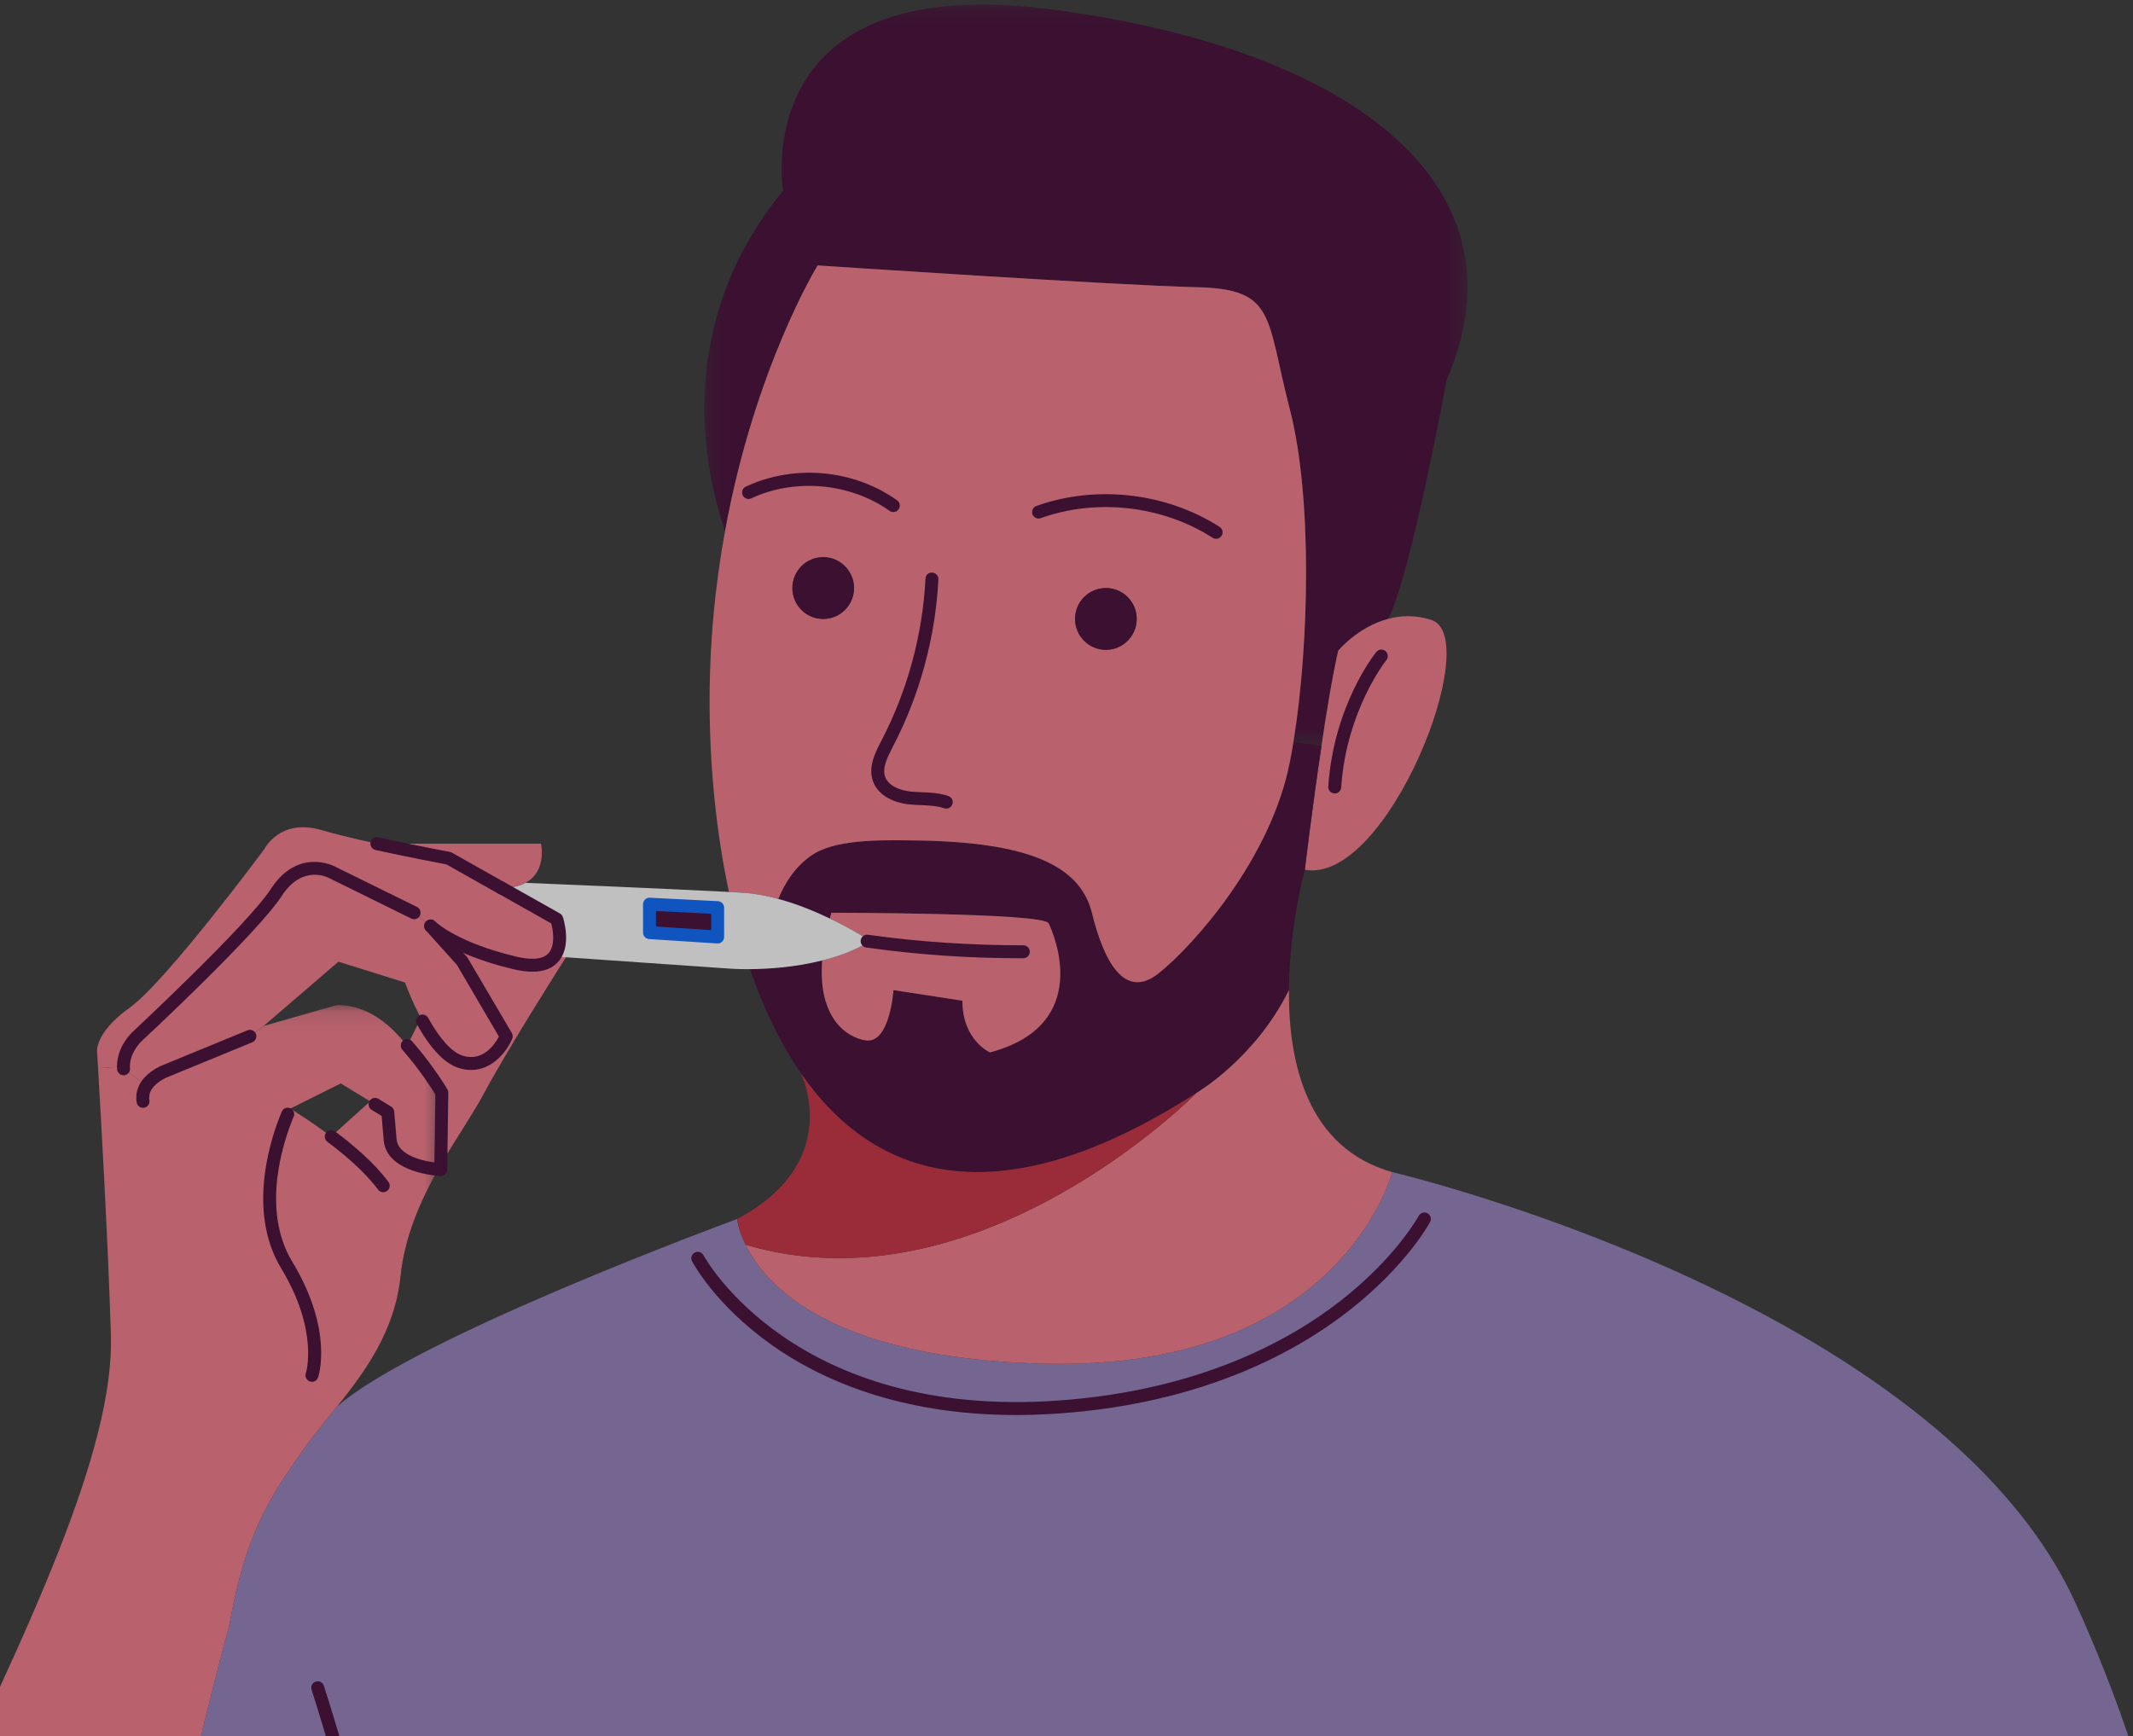 <?xml version="1.0" encoding="UTF-8"?>
<svg width="113px" height="92px" viewBox="0 0 113 92" version="1.1" xmlns="http://www.w3.org/2000/svg" xmlns:xlink="http://www.w3.org/1999/xlink">
    <rect x="0" y="0" width="113" height="92" fill="#333333" stroke="none"/>
    <title>sintomas-covid</title>
    <defs>
        <polygon id="path-1" points="0.236 0.14 40.666 0.14 40.666 39.422 0.236 39.422"></polygon>
        <polygon id="path-3" points="0 0.117 32.408 0.117 32.408 63.519 0 63.519"></polygon>
    </defs>
    <g id="Page-1" stroke="none" stroke-width="1" fill="none" fill-rule="evenodd" opacity="0.69">
        <g id="App-Início" transform="translate(-19, -146)">
            <g id="conteudo" transform="translate(18, 131)">
                <g id="sintomas">
                    <g id="Group-121">
                        <g id="sintomas-covid" transform="translate(-8, 15)">
                            <path d="M103.847,113.84 L103.847,116.638 L103.847,116.659 L32.042,116.659 L32.042,116.638 C31.772,114.095 31.341,111.414 30.822,108.755 C26.658,102.538 17.746,101.274 17.746,101.274 C18.761,94.721 21.143,86.138 21.143,86.138 C21.998,81.207 23.334,79.264 25.102,76.765 C25.614,76.042 26.22,75.311 26.834,74.544 C26.841,74.537 26.848,74.53 26.856,74.53 C31.005,70.847 48.056,64.587 48.056,64.587 C48.056,64.587 48.1,65.142 48.501,65.953 C49.532,68.086 52.987,71.995 64.369,72.257 C80.075,72.623 82.756,62.103 82.756,62.103 C82.756,62.103 111.671,68.912 118.976,84.983 C126.281,101.055 124.82,112.013 124.82,112.013 L122.782,112.188 L103.847,113.84 Z" id="Fill-1" fill="#917DBA"></path>
                            <g id="Group-7" transform="translate(46.08, 0.1)">
                                <mask id="mask-2" fill="white">
                                    <use xlink:href="#path-1"></use>
                                </mask>
                                <g id="Clip-6"></g>
                                <path d="M18.741,0.412 C35.091,2.603 43.923,10.003 39.554,20.048 C39.554,20.048 37.626,30.546 36.45,32.694 C34.85,33.118 33.812,34.381 33.812,34.381 C33.513,35.696 33.199,37.567 32.929,39.422 L31.446,39.196 C32.286,33.994 32.446,26.207 31.256,21.597 C29.977,16.673 30.525,15.212 26.324,15.117 C22.124,15.022 6.235,13.963 6.235,13.963 C6.235,13.963 2.904,19.376 1.326,28.062 L1.318,28.062 C1.318,27.675 -2.576,18.529 4.408,10.003 C4.408,10.003 2.399,-1.78 18.741,0.412" id="Fill-5" fill="#3F0030" mask="url(#mask-2)"></path>
                            </g>
                            <path d="M84.824,32.845 C87.658,33.751 82.479,46.9 78.124,46.082 C78.124,46.082 78.512,42.824 79.009,39.522 C79.279,37.667 79.593,35.796 79.893,34.481 C79.893,34.481 80.93,33.218 82.53,32.794 C83.209,32.604 83.984,32.575 84.824,32.845" id="Fill-8" fill="#F57788"></path>
                            <path d="M77.525,39.296 L79.008,39.522 C78.512,42.824 78.125,46.082 78.125,46.082 C78.125,46.082 77.306,49.048 77.285,52.46 C75.495,56.091 72.404,57.895 72.404,57.895 C61.899,64.66 55.325,62.49 51.431,56.872 C51.424,56.865 51.424,56.858 51.424,56.858 C50.32,55.258 49.429,53.381 48.735,51.35 C49.685,51.342 51.117,51.255 52.556,50.889 C52.329,53.936 53.842,54.973 54.872,55.127 C56.15,55.302 56.333,52.46 56.333,52.46 L59.985,53.023 C59.985,55.127 61.446,55.762 61.446,55.762 C66.925,54.301 64.821,49.458 64.551,48.917 C64.281,48.362 53.045,48.362 53.045,48.362 C53.016,48.464 52.987,48.566 52.965,48.668 C52.169,48.289 51.219,47.894 50.233,47.631 C50.561,46.82 51.087,45.966 51.949,45.352 C53.162,44.483 55.456,44.497 57.611,44.534 C63.36,44.621 66.209,45.805 66.845,48.362 C67.473,50.919 68.569,53.023 70.396,51.561 C72.222,50.101 76.335,45.505 77.335,40.362 C77.401,40.019 77.467,39.661 77.525,39.296" id="Fill-10" fill="#3F0030"></path>
                            <path d="M54.243,31.158 C54.243,30.259 53.513,29.521 52.607,29.521 C51.708,29.521 50.978,30.259 50.978,31.158 C50.978,32.063 51.708,32.794 52.607,32.794 C53.513,32.794 54.243,32.063 54.243,31.158 M69.219,32.794 C69.219,31.888 68.489,31.158 67.583,31.158 C66.684,31.158 65.954,31.888 65.954,32.794 C65.954,33.693 66.684,34.431 67.583,34.431 C68.489,34.431 69.219,33.693 69.219,32.794 M77.335,21.697 C78.526,26.307 78.366,34.094 77.526,39.296 C77.467,39.661 77.401,40.019 77.335,40.362 C76.335,45.505 72.222,50.1 70.395,51.561 C68.569,53.023 67.473,50.919 66.845,48.362 C66.21,45.805 63.361,44.621 57.611,44.534 C55.456,44.497 53.162,44.483 51.949,45.352 C51.087,45.966 50.562,46.82 50.233,47.631 C49.612,47.463 48.976,47.339 48.355,47.302 C48.136,47.288 47.888,47.273 47.617,47.259 C46.931,44.044 46.617,40.677 46.595,37.557 C46.565,34.131 46.894,30.975 47.406,28.162 C48.984,19.476 52.315,14.063 52.315,14.063 C52.315,14.063 68.204,15.123 72.404,15.217 C76.605,15.312 76.057,16.773 77.335,21.697" id="Fill-12" fill="#F57788"></path>
                            <path d="M77.284,52.46 C77.255,56.361 78.271,60.839 82.756,62.103 C82.756,62.103 80.075,72.623 64.369,72.258 C52.987,71.995 49.531,68.086 48.501,65.953 C60.877,69.62 72.405,57.895 72.405,57.895 C72.405,57.895 75.495,56.091 77.284,52.46" id="Fill-14" fill="#F57788"></path>
                            <path d="M67.583,31.158 C68.489,31.158 69.219,31.888 69.219,32.794 C69.219,33.693 68.489,34.431 67.583,34.431 C66.684,34.431 65.954,33.693 65.954,32.794 C65.954,31.888 66.684,31.158 67.583,31.158" id="Fill-16" fill="#3F0030"></path>
                            <path d="M55.069,49.881 C55.083,49.874 55.098,49.867 55.113,49.859 C55.113,49.859 54.236,49.282 52.965,48.669 C52.987,48.566 53.016,48.464 53.045,48.362 C53.045,48.362 64.281,48.362 64.551,48.917 C64.821,49.457 66.925,54.301 61.446,55.762 C61.446,55.762 59.985,55.126 59.985,53.022 L56.333,52.46 C56.333,52.46 56.15,55.302 54.872,55.126 C53.841,54.973 52.329,53.936 52.556,50.889 C53.425,50.678 54.302,50.356 55.069,49.881" id="Fill-18" fill="#F57788"></path>
                            <path d="M51.431,56.872 C55.325,62.49 61.899,64.66 72.404,57.895 C72.404,57.895 60.877,69.62 48.501,65.953 C48.1,65.142 48.056,64.587 48.056,64.587 C53.615,61.636 51.548,57.121 51.431,56.872" id="Fill-20" fill="#C8283B"></path>
                            <path d="M47.018,49.647 L47.018,48.092 L43.409,47.909 L43.409,49.414 L47.018,49.647 Z M55.069,49.881 C54.302,50.356 53.425,50.678 52.556,50.889 C51.117,51.255 49.685,51.342 48.735,51.35 C48.056,51.357 47.625,51.32 47.625,51.32 L38.983,50.721 L38.434,50.685 L38.383,50.648 C38.909,49.932 38.493,48.698 38.493,48.698 L35.564,47.047 C36.119,47.047 36.528,46.944 36.835,46.777 C37.2,46.791 44.089,47.076 47.617,47.259 C47.888,47.273 48.136,47.288 48.355,47.302 C48.976,47.339 49.612,47.463 50.233,47.631 C51.219,47.894 52.169,48.289 52.965,48.669 C54.236,49.282 55.113,49.859 55.113,49.859 C55.098,49.867 55.084,49.874 55.069,49.881 L55.069,49.881 Z" id="Fill-22" fill="#FFFFFF"></path>
                            <path d="M52.607,29.521 C53.513,29.521 54.243,30.259 54.243,31.158 C54.243,32.064 53.513,32.794 52.607,32.794 C51.708,32.794 50.978,32.064 50.978,31.158 C50.978,30.259 51.708,29.521 52.607,29.521" id="Fill-24" fill="#3F0030"></path>
                            <polygon id="Fill-26" fill="#3F0030" points="47.018 48.091 47.018 49.647 43.409 49.414 43.409 47.909"></polygon>
                            <path d="M38.435,50.685 L38.982,50.721 C38.982,50.721 36.002,55.397 34.658,57.895 C34.059,59.027 33.175,60.284 32.357,61.708 L32.408,57.895 C32.408,57.895 31.692,56.675 30.574,55.397 L30.581,55.39 L31.297,53.943 C31.823,54.922 32.554,55.974 33.379,56.252 C35.023,56.799 35.819,54.907 35.819,54.907 L33.504,50.955 L31.816,49.07 C31.955,49.202 33.16,50.276 36.243,51.014 C37.456,51.306 38.084,51.065 38.383,50.648 L38.435,50.685 Z" id="Fill-28" fill="#F57788"></path>
                            <path d="M38.493,48.698 C38.493,48.698 38.909,49.932 38.383,50.648 C38.084,51.065 37.456,51.306 36.243,51.014 C33.16,50.276 31.955,49.202 31.816,49.07 L31.801,49.056 L30.939,48.362 L26.563,46.207 C26.563,46.207 24.92,45.315 23.641,47.281 C22.363,49.246 16.277,54.907 16.277,54.907 C16.277,54.907 15.54,55.558 15.54,56.515 L14.195,56.595 C14.166,56.061 14.144,55.762 14.144,55.762 C14.144,55.762 13.962,54.761 15.876,53.388 C17.797,52.014 23.006,44.987 23.006,44.987 C23.006,44.987 23.824,43.343 26.015,43.978 C26.804,44.212 27.893,44.468 28.967,44.702 C30.895,45.125 32.773,45.476 32.773,45.476 L35.556,47.047 L35.564,47.047 L38.493,48.698 Z" id="Fill-30" fill="#F57788"></path>
                            <path d="M36.835,46.777 C36.528,46.945 36.119,47.047 35.564,47.047 L35.556,47.047 L32.773,45.476 C32.773,45.476 30.895,45.126 28.967,44.702 L37.66,44.702 C37.66,44.702 37.996,46.163 36.835,46.777" id="Fill-32" fill="#F57788"></path>
                            <path d="M33.503,50.955 L35.819,54.907 C35.819,54.907 35.023,56.799 33.379,56.251 C32.554,55.974 31.823,54.922 31.297,53.943 C30.778,52.964 30.457,52.058 30.457,52.058 L26.929,50.955 L22.969,54.359 L22.239,54.907 L17.797,56.734 C17.797,56.734 17.103,56.982 16.752,57.523 L15.547,56.631 C15.547,56.587 15.54,56.551 15.54,56.515 C15.54,55.558 16.277,54.907 16.277,54.907 C16.277,54.907 22.363,49.246 23.641,47.281 C24.92,45.315 26.563,46.207 26.563,46.207 L30.939,48.362 L31.801,49.056 L31.816,49.07 L33.503,50.955 Z" id="Fill-34" fill="#F57788"></path>
                            <g id="Group-38" transform="translate(0, 53.14)">
                                <mask id="mask-4" fill="white">
                                    <use xlink:href="#path-3"></use>
                                </mask>
                                <g id="Clip-37"></g>
                                <path d="M28.609,5.215 L27.053,4.266 L24.372,5.602 C24.372,5.602 25.38,6.201 26.549,7.086 L26.563,7.063 L28.609,5.215 Z M32.21,8.817 C31.275,10.483 30.435,12.367 30.216,14.493 C29.917,17.379 28.36,19.505 26.856,21.39 C26.848,21.39 26.841,21.397 26.834,21.404 C26.22,22.171 25.614,22.902 25.102,23.625 C23.334,26.123 21.998,28.067 21.143,32.998 C21.143,32.998 18.761,41.581 17.746,48.134 C17.746,48.134 26.658,49.398 30.822,55.615 C31.341,58.274 31.772,60.955 32.043,63.498 L32.043,63.519 L0.081,63.519 C0.081,63.519 -1.014,57.047 4.83,44.993 C10.674,32.939 15.057,23.625 14.875,17.598 C14.729,12.681 14.334,5.814 14.195,3.455 L15.54,3.374 C15.54,3.411 15.547,3.447 15.547,3.491 L16.752,4.382 C17.103,3.842 17.797,3.594 17.797,3.594 L22.239,1.767 L22.969,1.219 L26.804,0.124 C26.804,0.124 28.331,-0.059 29.851,1.468 C30.106,1.723 30.355,1.994 30.574,2.257 C31.692,3.535 32.408,4.755 32.408,4.755 L32.356,8.569 C32.305,8.649 32.262,8.737 32.21,8.817 L32.21,8.817 Z" id="Fill-36" fill="#F57788" mask="url(#mask-4)"></path>
                            </g>
                            <path d="M79.711,42.042 C79.703,42.042 79.695,42.042 79.687,42.041 C79.499,42.028 79.356,41.865 79.368,41.676 C79.657,37.373 81.821,34.657 81.913,34.543 C82.031,34.397 82.247,34.374 82.394,34.493 C82.541,34.612 82.564,34.827 82.445,34.975 C82.424,35.001 80.325,37.645 80.052,41.722 C80.04,41.903 79.889,42.042 79.711,42.042" id="Fill-39" fill="#3F0030"></path>
                            <path d="M63.051,50.772 C60.318,50.772 57.618,50.586 55.022,50.22 C55.004,50.222 54.943,50.215 54.881,50.205 C54.694,50.173 54.568,49.997 54.599,49.81 C54.631,49.623 54.809,49.496 54.993,49.529 C55.019,49.533 55.044,49.539 55.069,49.539 C57.733,49.911 60.425,50.085 63.213,50.086 L63.214,50.086 C63.403,50.086 63.556,50.239 63.557,50.428 C63.557,50.617 63.404,50.771 63.215,50.772 C63.161,50.772 63.106,50.772 63.051,50.772" id="Fill-41" fill="#3F0030"></path>
                            <path d="M59.131,42.845 C59.093,42.845 59.055,42.839 59.018,42.826 C58.643,42.695 58.234,42.679 57.801,42.66 C57.576,42.651 57.35,42.642 57.128,42.617 C56.174,42.5 55.491,42.057 55.251,41.4 C54.976,40.645 55.363,39.89 55.675,39.283 C57.068,36.618 57.878,33.645 58.029,30.665 C58.038,30.477 58.179,30.324 58.388,30.34 C58.577,30.35 58.723,30.511 58.713,30.7 C58.557,33.778 57.721,36.848 56.293,39.579 C56.008,40.135 55.722,40.692 55.895,41.166 C56.111,41.759 56.954,41.905 57.207,41.936 C57.411,41.959 57.62,41.967 57.83,41.976 C58.293,41.995 58.773,42.015 59.244,42.179 C59.422,42.241 59.517,42.437 59.454,42.615 C59.405,42.757 59.273,42.845 59.131,42.845" id="Fill-43" fill="#3F0030"></path>
                            <path d="M56.325,27.132 C56.257,27.132 56.187,27.111 56.127,27.068 C54.053,25.59 51.11,25.323 48.8,26.405 C48.629,26.485 48.425,26.412 48.344,26.24 C48.264,26.069 48.338,25.865 48.51,25.785 C51.074,24.583 54.222,24.868 56.524,26.51 C56.679,26.62 56.714,26.834 56.605,26.988 C56.538,27.082 56.432,27.132 56.325,27.132" id="Fill-45" fill="#3F0030"></path>
                            <path d="M73.427,28.549 C73.363,28.549 73.299,28.531 73.242,28.495 C70.588,26.79 67.097,26.391 64.134,27.455 C63.955,27.52 63.76,27.426 63.696,27.248 C63.632,27.07 63.725,26.874 63.902,26.81 C67.062,25.677 70.782,26.101 73.612,27.918 C73.772,28.02 73.818,28.232 73.715,28.391 C73.65,28.493 73.539,28.549 73.427,28.549" id="Fill-47" fill="#3F0030"></path>
                            <path d="M25.526,73.214 C25.489,73.214 25.451,73.208 25.414,73.195 C25.235,73.134 25.141,72.939 25.202,72.76 C25.209,72.739 25.908,70.531 23.896,67.204 C22,64.061 23.44,60.054 23.927,58.9 C24.001,58.725 24.204,58.645 24.376,58.718 C24.55,58.791 24.632,58.992 24.558,59.167 C24.103,60.245 22.754,63.985 24.482,66.85 C26.673,70.474 25.884,72.882 25.85,72.983 C25.801,73.125 25.668,73.214 25.526,73.214" id="Fill-51" fill="#3F0030"></path>
                            <path d="M32.347,62.314 C32.333,62.314 32.264,62.313 32.155,62.295 C31.73,62.261 29.464,61.996 29.327,60.416 L29.218,59.127 L28.691,58.807 C28.529,58.708 28.478,58.497 28.577,58.336 C28.674,58.174 28.886,58.124 29.047,58.221 L29.722,58.633 C29.816,58.689 29.876,58.788 29.885,58.897 L30.009,60.357 C30.086,61.24 31.45,61.515 32.016,61.591 L32.064,57.989 C31.886,57.7 31.237,56.676 30.316,55.622 C30.191,55.48 30.206,55.263 30.348,55.139 C30.489,55.015 30.706,55.028 30.831,55.171 C31.958,56.459 32.673,57.671 32.703,57.722 C32.735,57.776 32.751,57.837 32.75,57.9 L32.692,61.981 C32.687,62.164 32.533,62.311 32.349,62.314 L32.347,62.314 Z" id="Fill-53" fill="#3F0030"></path>
                            <path d="M33.96,56.693 C33.744,56.693 33.514,56.658 33.271,56.576 C32.534,56.329 31.798,55.551 31.083,54.265 C30.99,54.099 31.05,53.891 31.215,53.799 C31.379,53.707 31.589,53.766 31.681,53.932 C32.302,55.048 32.927,55.738 33.488,55.927 C34.585,56.292 35.226,55.311 35.432,54.923 L33.208,51.128 L31.561,49.298 C31.438,49.161 31.439,48.943 31.572,48.816 C31.706,48.687 31.908,48.681 32.041,48.811 L32.056,48.825 L33.758,50.727 L36.115,54.734 C36.169,54.827 36.176,54.941 36.135,55.04 C35.867,55.676 35.111,56.693 33.96,56.693" id="Fill-55" fill="#3F0030"></path>
                            <path d="M37.205,51.486 C36.896,51.486 36.548,51.439 36.163,51.346 C32.98,50.585 31.714,49.446 31.58,49.318 C31.443,49.188 31.437,48.971 31.568,48.834 C31.699,48.697 31.916,48.692 32.052,48.822 C32.173,48.936 33.314,49.96 36.323,50.68 C36.952,50.833 37.771,50.914 38.105,50.448 C38.413,50.029 38.303,49.296 38.205,48.929 L35.396,47.345 C35.23,47.252 35.172,47.043 35.265,46.878 C35.358,46.712 35.569,46.655 35.732,46.748 L38.661,48.399 C38.735,48.441 38.791,48.508 38.818,48.589 C38.837,48.646 39.284,50.001 38.66,50.851 C38.355,51.273 37.868,51.486 37.205,51.486" id="Fill-57" fill="#3F0030"></path>
                            <path d="M35.556,47.389 C35.499,47.389 35.441,47.375 35.387,47.345 L32.654,45.802 C32.326,45.74 30.621,45.416 28.893,45.036 C28.709,44.996 28.591,44.813 28.632,44.628 C28.672,44.444 28.854,44.328 29.04,44.367 C30.941,44.785 32.817,45.136 32.836,45.139 C32.873,45.146 32.909,45.159 32.941,45.178 L35.725,46.748 C35.889,46.841 35.948,47.05 35.855,47.215 C35.792,47.327 35.675,47.389 35.556,47.389" id="Fill-59" fill="#3F0030"></path>
                            <path d="M30.822,109.098 C30.662,109.098 30.518,108.984 30.487,108.821 C29.881,105.729 29.1,102.354 28.168,98.79 C26.777,93.471 25.52,89.569 25.507,89.53 C25.449,89.35 25.547,89.157 25.728,89.099 C25.908,89.04 26.1,89.14 26.159,89.32 C26.171,89.358 27.435,93.277 28.83,98.616 C29.767,102.194 30.55,105.583 31.158,108.689 C31.195,108.875 31.074,109.055 30.888,109.091 C30.866,109.096 30.844,109.098 30.822,109.098" id="Fill-65" fill="#3F0030"></path>
                            <path d="M29.303,63.169 C29.198,63.169 29.095,63.121 29.028,63.031 C28.294,62.044 27.163,61.11 26.344,60.5 C26.192,60.388 26.161,60.173 26.274,60.021 C26.388,59.869 26.602,59.838 26.754,59.951 C27.609,60.588 28.794,61.568 29.578,62.622 C29.691,62.773 29.659,62.988 29.507,63.101 C29.446,63.147 29.374,63.169 29.303,63.169" id="Fill-69" fill="#3F0030"></path>
                            <path d="M15.547,56.974 C15.358,56.974 15.204,56.821 15.204,56.631 C15.199,56.571 15.197,56.543 15.197,56.514 C15.197,55.416 16.016,54.681 16.051,54.65 C16.105,54.6 22.113,49.001 23.354,47.094 C24.79,44.888 26.707,45.895 26.727,45.906 L31.09,48.054 C31.26,48.138 31.33,48.343 31.246,48.513 C31.162,48.683 30.959,48.753 30.788,48.669 L26.412,46.514 C26.346,46.479 25.011,45.803 23.928,47.467 C22.642,49.445 16.761,54.926 16.511,55.158 C16.499,55.169 15.882,55.73 15.882,56.514 C15.887,56.565 15.889,56.597 15.889,56.631 C15.889,56.821 15.736,56.974 15.547,56.974" id="Fill-71" fill="#3F0030"></path>
                            <path d="M16.577,58.698 C16.411,58.698 16.266,58.578 16.239,58.409 C16.179,58.028 16.257,57.657 16.465,57.337 C16.874,56.706 17.648,56.423 17.681,56.411 L22.108,54.591 C22.284,54.52 22.484,54.602 22.556,54.777 C22.628,54.952 22.544,55.152 22.369,55.224 L17.927,57.05 C17.907,57.058 17.321,57.275 17.04,57.709 C16.922,57.891 16.882,58.085 16.916,58.303 C16.945,58.489 16.817,58.665 16.63,58.694 C16.612,58.697 16.595,58.698 16.577,58.698" id="Fill-73" fill="#3F0030"></path>
                            <path d="M43.752,49.093 L46.676,49.282 L46.676,48.417 L43.752,48.269 L43.752,49.093 Z M47.018,49.99 C47.011,49.99 47.004,49.99 46.996,49.989 L43.387,49.756 C43.207,49.744 43.067,49.594 43.067,49.414 L43.067,47.909 C43.067,47.815 43.106,47.725 43.173,47.661 C43.242,47.595 43.332,47.558 43.427,47.566 L47.036,47.749 C47.218,47.758 47.361,47.909 47.361,48.091 L47.361,49.648 C47.361,49.742 47.322,49.833 47.252,49.898 C47.189,49.957 47.105,49.99 47.018,49.99 L47.018,49.99 Z" id="Fill-75" fill="#0062FF"></path>
                            <path d="M62.829,74.975 C56.555,74.975 52.39,73.03 49.921,71.289 C46.903,69.163 45.712,66.922 45.663,66.828 C45.575,66.66 45.64,66.453 45.808,66.366 C45.974,66.278 46.182,66.342 46.27,66.51 C46.316,66.598 51.034,75.243 65.147,74.202 C72.551,73.659 77.324,71.03 80.024,68.92 C82.951,66.634 84.145,64.447 84.157,64.425 C84.246,64.258 84.454,64.196 84.62,64.285 C84.787,64.374 84.85,64.581 84.761,64.748 C84.711,64.841 83.505,67.062 80.478,69.435 C77.7,71.614 72.793,74.329 65.197,74.886 C64.377,74.946 63.587,74.975 62.829,74.975" id="Fill-79" fill="#3F0030"></path>
                        </g>
                    </g>
                </g>
            </g>
        </g>
    </g>
</svg>